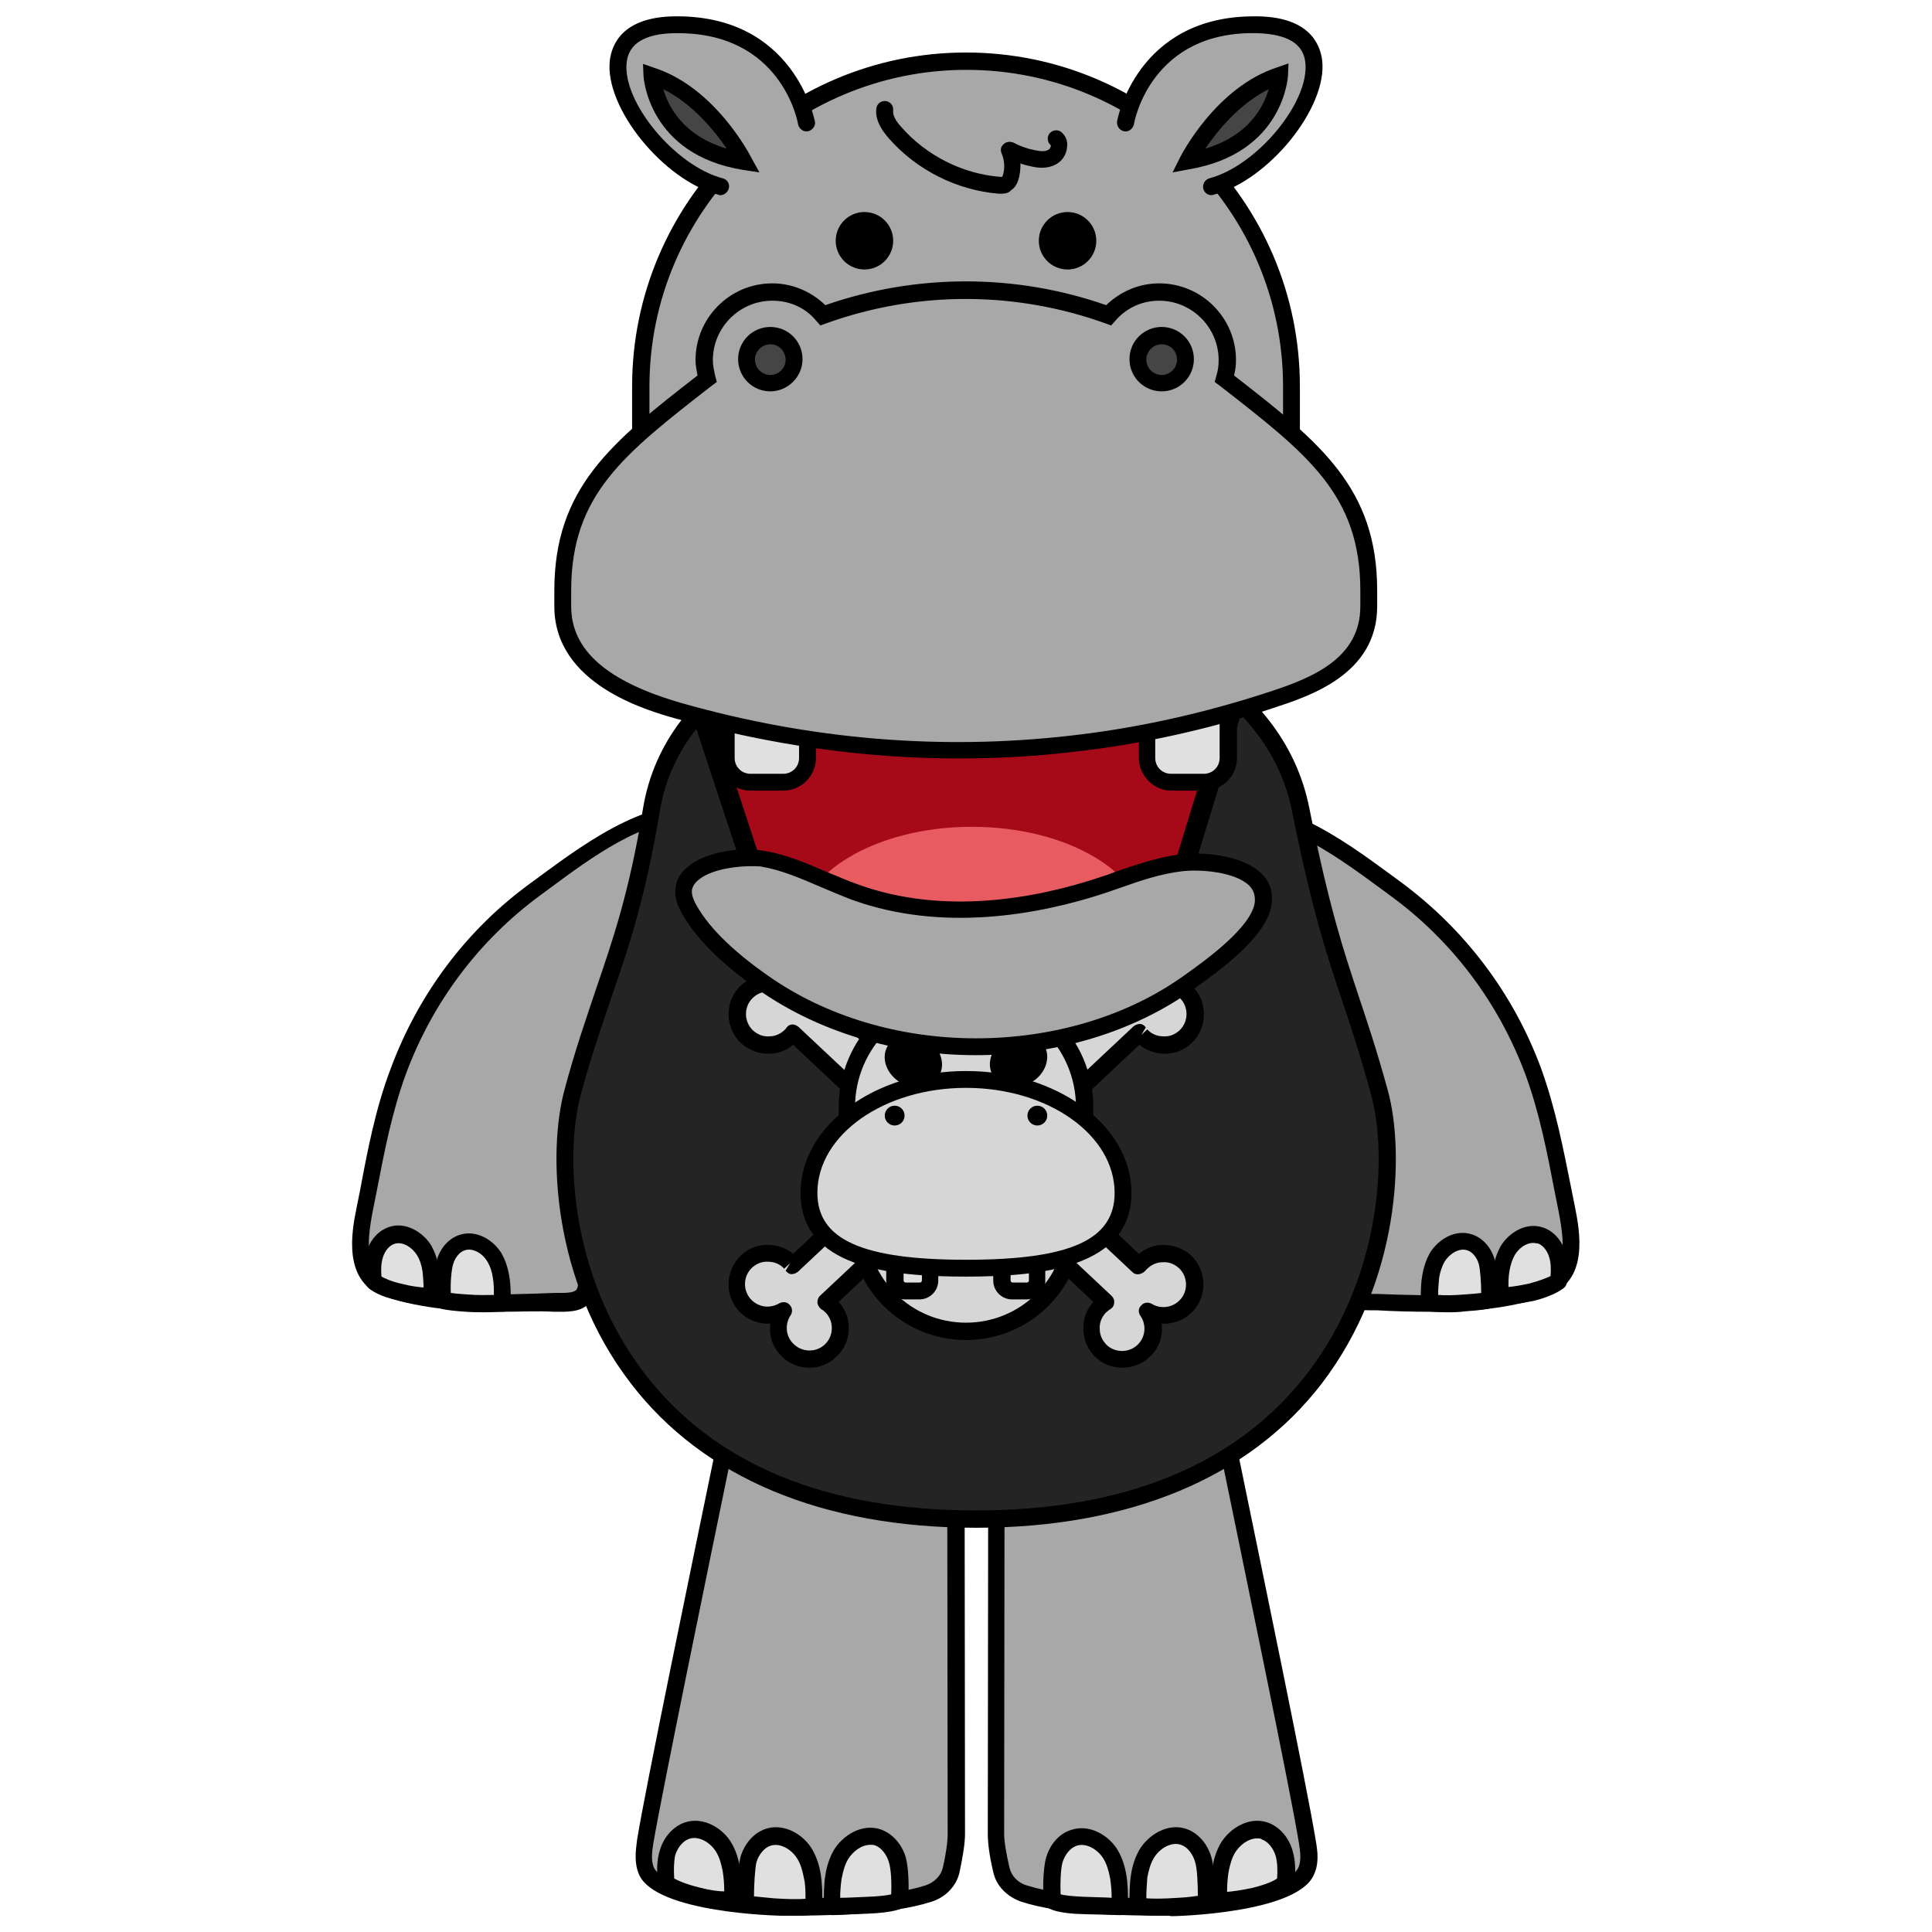 <?xml version="1.0" encoding="utf-8"?>
<!-- Generator: Adobe Illustrator 26.5.0, SVG Export Plug-In . SVG Version: 6.00 Build 0)  -->
<svg version="1.1" id="레이어_5" xmlns="http://www.w3.org/2000/svg" xmlns:xlink="http://www.w3.org/1999/xlink" x="0px"
	 y="0px" viewBox="0 0 390 390" style="enable-background:new 0 0 390 390;" xml:space="preserve">
<g>
	<g>
		<path style="fill:#A8A8A8;" d="M149.6,275.8c0.1,0-16.9,81.4-19.3,96c-0.3,2-0.6,4.1,0.2,6c2.5,5.6,21.1,7.3,26.9,7.3
			c7.2,0,21.5,0.1,30-2.7c2.4-0.8,4.1-2.6,4.6-4.8c0.5-2.3,1.1-5.3,1.1-7.3c0-3.6-0.1-87.3-0.1-87.3L149.6,275.8z"/>
		<path d="M158.7,386.7c-0.3,0-0.6,0-0.9,0h-0.4c-0.2,0-25-0.5-28.4-8.3c-1-2.3-0.7-4.7-0.4-7c1.7-10.5,11.1-55.8,16.1-80.1
			c1.5-7.2,2.7-13.2,3.1-15.1l-2-2.7l48.9,8v1.4c0,0,0.1,83.7,0.1,87.3c0,1.8-0.4,4.4-1.1,7.7c-0.6,2.8-2.8,5.1-5.7,6
			C179.6,386.6,166.4,386.7,158.7,386.7z M150.9,277.7c-0.4,2.2-1.2,6.4-2.9,14.3c-5,24.3-14.3,69.5-16.1,80c-0.3,1.9-0.5,3.6,0.1,5
			c1.8,4,17.7,6.2,25.3,6.2h0.4c7.3,0,21,0,29.1-2.6c1.8-0.6,3.1-1.9,3.5-3.5c0.7-3,1-5.4,1-6.9c0-3.3-0.1-74.8-0.1-85.9
			L150.9,277.7z"/>
	</g>
	<g>
		<path style="fill:#E0E0E0;" d="M148,383.6c0-2,0-4-0.3-6c-0.3-1.6-0.7-3.1-1.5-4.5c-1.5-2.6-4.7-4.4-7.5-3.5
			c-1.9,0.7-3.3,2.5-3.9,4.4s-0.5,4-0.3,6.1c0,0,1.4,1.4,6.3,2.6S148,383.6,148,383.6z"/>
		<path d="M147.1,385.3c-1.2,0-3.5-0.2-6.8-1c-5-1.3-6.7-2.7-7-3s-0.5-0.7-0.5-1.1c-0.2-2.2-0.3-4.5,0.4-6.7c0.8-2.7,2.7-4.8,5-5.6
			c3.8-1.3,7.8,1.2,9.5,4.2c0.8,1.4,1.4,3.1,1.7,5.1s0.3,3.8,0.3,5.7v0.6c0,0.9-0.6,1.6-1.5,1.7
			C148.1,385.3,147.7,385.3,147.1,385.3z M148,383.6L148,383.6L148,383.6z M136.1,379.2c0.7,0.4,2.2,1.1,5,1.8
			c2.3,0.6,4,0.8,5.1,0.8c0-1.4-0.1-2.7-0.3-4c-0.3-1.6-0.7-2.9-1.3-3.9c-1.1-1.9-3.5-3.4-5.5-2.7c-1.2,0.4-2.3,1.7-2.8,3.3
			C136,376,136,377.6,136.1,379.2z"/>
	</g>
	<g>
		<path style="fill:#E0E0E0;" d="M168,384.9c0-2,0-4,0.3-6c0.3-1.6,0.7-3.1,1.5-4.5c1.5-2.6,4.7-4.4,7.5-3.5
			c1.9,0.7,3.3,2.5,3.9,4.4s0.7,6.2,0.5,8.3c0,0-1.2,0.9-6.5,1C170.2,384.8,168,384.9,168,384.9z"/>
		<path d="M168,386.6c-0.4,0-0.9-0.2-1.2-0.5s-0.5-0.8-0.5-1.2v-0.6c0-1.8,0-3.7,0.3-5.7s0.9-3.7,1.7-5.1c1.8-3,5.7-5.5,9.5-4.2
			c2.3,0.8,4.2,2.9,5,5.5c0.7,2.3,0.7,7,0.5,8.9c0,0.5-0.3,0.9-0.7,1.2c-0.5,0.4-2.2,1.2-7.5,1.4C170.3,386.5,168.1,386.6,168,386.6
			L168,386.6z M169.7,384.9L169.7,384.9L169.7,384.9z M175.7,372.4c-1.8,0-3.5,1.3-4.5,2.9c-0.6,1-1,2.3-1.3,3.9
			c-0.2,1.3-0.3,2.6-0.3,3.9c1.2,0,3-0.1,5.4-0.2c2.6-0.1,4.1-0.3,4.9-0.5c0.1-2.1,0-5.2-0.5-6.6c-0.5-1.6-1.6-2.9-2.8-3.3
			C176.4,372.4,176.1,372.4,175.7,372.4z"/>
	</g>
	<g>
		<path style="fill:#E0E0E0;" d="M164.4,384.8c0-2,0-4-0.3-6c-0.3-1.6-0.7-3.1-1.5-4.5c-1.5-2.6-4.7-4.4-7.5-3.5
			c-1.9,0.7-3.3,2.5-3.9,4.4s-0.8,6.8-0.6,8.9c0,0,0.7,0.4,5.5,0.7C161.4,385.2,164.4,384.8,164.4,384.8z"/>
		<path d="M160.3,386.7c-1.2,0-2.7,0-4.3-0.2c-5.2-0.4-6-0.8-6.2-0.9c-0.5-0.3-0.8-0.8-0.9-1.3c-0.2-2.2,0-7.3,0.6-9.5
			c0.8-2.7,2.7-4.8,5-5.6c3.8-1.3,7.8,1.2,9.5,4.2c0.8,1.4,1.4,3.1,1.7,5.1s0.3,3.8,0.3,5.7v0.6c0,0.9-0.6,1.6-1.5,1.7
			C164.5,386.5,163,386.7,160.3,386.7z M164.4,384.8L164.4,384.8L164.4,384.8z M152.2,382.8c0.7,0.1,2,0.2,4,0.4
			c2.9,0.2,5.1,0.2,6.4,0.1c0-1.4,0-2.8-0.3-4.1c-0.3-1.6-0.7-2.9-1.3-3.9c-1.1-1.9-3.5-3.4-5.5-2.7c-1.2,0.4-2.3,1.7-2.8,3.3
			C152.4,377.2,152.2,380.6,152.2,382.8z"/>
	</g>
</g>
<g>
	<g>
		<path style="fill:#A8A8A8;" d="M260.6,78c0-36.3-29.4-65.6-65.6-65.6S129.4,41.8,129.4,78v37.5h131.3V78H260.6z"/>
		<path d="M262.4,117.2H127.6V78c0-37.1,30.2-67.4,67.4-67.4s67.4,30.2,67.4,67.4V117.2z M131.1,113.8H259V78
			c0-35.3-28.7-63.9-63.9-63.9s-64,28.7-64,63.9V113.8z"/>
	</g>
	<g>
		<g>
			<path style="fill:#A8A8A8;" d="M162.8,24.8c0,0-3.5-20.3-26.7-19.8s-5.9,28.7,9.4,32.6"/>
			<path d="M145.4,39.4c-0.1,0-0.3,0-0.4-0.1c-11.1-2.9-23-17.6-21.9-27.1c0.4-3.2,2.5-8.7,12.9-8.9c24.5-0.4,28.4,21,28.5,21.2
				c0.2,0.9-0.5,1.8-1.4,2s-1.8-0.5-2-1.4c-0.1-0.8-3.5-18.4-24.2-18.4c-0.3,0-0.5,0-0.8,0c-5.9,0.1-9.2,2.1-9.6,5.9
				c-0.9,8,9.8,20.9,19.4,23.4c0.9,0.2,1.5,1.2,1.2,2.1C146.9,38.8,146.2,39.4,145.4,39.4z"/>
		</g>
		<g>
			<path style="fill:#454545;" d="M150.3,32.6c0,0-6.9-13.5-18.6-17.3C131.6,15.3,132.2,29.7,150.3,32.6z"/>
			<path d="M153.3,34.8l-3.3-0.5c-19.2-3.1-20.1-18.8-20.1-19l-0.1-2.4l2.3,0.8c12.3,4,19.3,17.6,19.6,18.2L153.3,34.8z M133.9,18
				c1,3.5,4,9.4,12.8,12C144.3,26.5,139.9,21,133.9,18z"/>
		</g>
	</g>
	<g>
		<g>
			<path style="fill:#A8A8A8;" d="M227.2,24.8c0,0,3.5-20.3,26.7-19.8s5.9,28.7-9.4,32.6"/>
			<path d="M244.6,39.4c-0.8,0-1.5-0.5-1.7-1.3c-0.2-0.9,0.3-1.8,1.2-2.1c9.6-2.5,20.3-15.4,19.4-23.4c-0.4-3.8-3.7-5.7-9.6-5.9
				c-21.4-0.6-24.9,17.6-25,18.4c-0.2,0.9-1.1,1.6-2,1.4s-1.5-1-1.4-2c0-0.2,3.9-21.2,27.6-21.2c0.3,0,0.6,0,0.9,0
				c10.4,0.2,12.5,5.7,12.9,8.9c1.1,9.5-10.8,24.2-21.9,27.1C244.9,39.3,244.7,39.4,244.6,39.4z"/>
		</g>
		<g>
			<path style="fill:#454545;" d="M239.7,32.6c0,0,6.9-13.5,18.6-17.3C258.4,15.3,257.8,29.7,239.7,32.6z"/>
			<path d="M236.7,34.8l1.5-3c0.3-0.6,7.3-14.2,19.6-18.2l2.3-0.8l-0.1,2.4c0,0.2-0.8,15.8-20.1,19L236.7,34.8z M256.1,18
				c-6,3-10.4,8.5-12.8,12C252.1,27.4,255.1,21.5,256.1,18z"/>
		</g>
	</g>
	<path d="M202.2,39.1c-0.3,0-0.5,0-0.6,0c-8.5-0.7-16.6-4.8-22.2-11.2c-1.2-1.4-2.8-3.5-2.5-6c0.1-0.9,0.9-1.6,1.9-1.5
		c0.9,0.1,1.6,0.9,1.5,1.9c-0.1,0.9,0.4,2,1.7,3.4c5,5.7,12.3,9.4,19.9,10c0.2,0,0.4,0,0.4,0s0-0.1,0.1-0.2c0.5-1.4,0.4-3.1-0.2-4.5
		c-0.3-0.7-0.2-1.4,0.4-1.9c0.5-0.5,1.3-0.6,2-0.3c1.3,0.7,2.7,1.2,4.2,1.5c1.4,0.3,2.3,0.3,2.9-0.1c0.3-0.2,0.5-0.7,0.4-0.9
		c-0.7-0.6-0.8-1.7-0.2-2.4c0.6-0.7,1.7-0.8,2.4-0.2c0.8,0.7,1.3,1.8,1.1,3c-0.1,1.4-0.9,2.7-2.1,3.4c-1.9,1.1-4,0.8-5.5,0.4
		c-0.6-0.1-1.2-0.3-1.8-0.5c0,1.2-0.1,2.4-0.5,3.5c-0.2,0.6-0.6,1.4-1.4,1.9C203.6,39,202.8,39.1,202.2,39.1z"/>
	<circle cx="174.5" cy="48.6" r="5.8"/>
	<circle cx="215.5" cy="48.6" r="5.8"/>
</g>
<g>
	<g>
		<path style="fill:#A8A8A8;" d="M244.5,275.8c-0.1,0,16.9,81.4,19.3,96c0.3,2,0.6,4.1-0.2,6c-2.5,5.6-21.1,7.3-26.9,7.3
			c-7.2,0-21.5,0.1-30-2.7c-2.4-0.8-4.1-2.6-4.6-4.8c-0.5-2.3-1.1-5.3-1.1-7.3c0-3.6,0.1-87.3,0.1-87.3L244.5,275.8z"/>
		<path d="M235.4,386.7c-7.7,0-20.9-0.1-29.2-2.8c-2.9-1-5.1-3.2-5.7-6c-0.8-3.4-1.1-5.9-1.1-7.7c0-3.6,0.1-87.3,0.1-87.3v-1.4
			l48.9-8l-2,2.7c0.4,1.9,1.6,7.9,3.1,15.1c5,24.3,14.4,69.7,16.1,80.2c0.4,2.3,0.7,4.7-0.4,7c-3.5,7.8-28.2,8.3-28.4,8.3h-0.4
			C236,386.7,235.7,386.7,235.4,386.7z M202.8,284.3c0,11.1-0.1,82.6-0.1,85.9c0,1.5,0.4,3.9,1.1,6.9c0.4,1.6,1.7,3,3.5,3.5
			c8.1,2.6,21.8,2.6,29.1,2.6h0.4c7.6,0,23.5-2.2,25.3-6.2c0.6-1.4,0.4-3.1,0.1-5c-1.7-10.5-11.1-55.7-16.1-80.1
			c-1.6-7.9-2.5-12-2.9-14.2L202.8,284.3z"/>
	</g>
	<g>
		<path style="fill:#E0E0E0;" d="M246.1,383.6c0-2,0-4,0.3-6c0.3-1.6,0.7-3.1,1.5-4.5c1.5-2.6,4.7-4.4,7.5-3.5
			c1.9,0.7,3.3,2.5,3.9,4.4c0.6,2,0.5,4,0.3,6.1c0,0-1.4,1.4-6.3,2.6S246.1,383.6,246.1,383.6z"/>
		<path d="M247,385.3c-0.7,0-1,0-1.1-0.1c-0.8-0.1-1.5-0.8-1.5-1.7v-0.6c0-1.8,0-3.7,0.3-5.7s0.9-3.7,1.7-5.1c1.8-3,5.7-5.5,9.5-4.2
			c2.3,0.8,4.2,2.9,5,5.6c0.7,2.3,0.6,4.6,0.4,6.7c0,0.4-0.2,0.8-0.5,1.1c-0.3,0.3-2,1.7-7,3C250.5,385.2,248.2,385.3,247,385.3z
			 M247.8,383.6L247.8,383.6L247.8,383.6z M246.1,383.6L246.1,383.6L246.1,383.6z M253.8,371.1c-1.8,0-3.5,1.3-4.5,2.9
			c-0.6,1-1,2.3-1.3,3.9c-0.2,1.3-0.3,2.6-0.3,4c1.1-0.1,2.8-0.3,5.1-0.8c2.8-0.7,4.3-1.4,5-1.9c0.1-1.6,0.1-3.2-0.3-4.6
			c-0.5-1.6-1.6-2.9-2.8-3.3C254.5,371.1,254.2,371.1,253.8,371.1z"/>
	</g>
	<g>
		<path style="fill:#E0E0E0;" d="M226.1,384.9c0-2,0-4-0.3-6c-0.3-1.6-0.7-3.1-1.5-4.5c-1.5-2.6-4.7-4.4-7.5-3.5
			c-1.9,0.7-3.3,2.5-3.9,4.4s-0.7,6.2-0.5,8.3c0,0,1.2,0.9,6.5,1C223.9,384.8,226.1,384.9,226.1,384.9z"/>
		<path d="M226.1,386.6L226.1,386.6c-0.1,0-2.3-0.1-7.2-0.2c-5.3-0.1-7-1-7.5-1.4c-0.4-0.3-0.6-0.7-0.7-1.2
			c-0.2-1.9-0.2-6.6,0.5-8.9c0.8-2.7,2.7-4.8,5-5.5c3.8-1.3,7.8,1.2,9.5,4.2c0.8,1.4,1.4,3.1,1.7,5.1s0.3,3.8,0.3,5.7v0.6
			c0,0.5-0.2,0.9-0.5,1.2C227,386.4,226.5,386.6,226.1,386.6z M214.1,382.4c0.7,0.2,2.3,0.4,4.9,0.5c2.4,0.1,4.2,0.1,5.4,0.2
			c0-1.3-0.1-2.6-0.3-3.9c-0.3-1.6-0.7-2.9-1.3-3.9c-1.1-1.9-3.5-3.4-5.5-2.7c-1.2,0.4-2.3,1.7-2.8,3.3
			C214.1,377.2,214,380.3,214.1,382.4z"/>
	</g>
	<g>
		<path style="fill:#E0E0E0;" d="M229.7,384.8c0-2,0-4,0.3-6c0.3-1.6,0.7-3.1,1.5-4.5c1.5-2.6,4.7-4.4,7.5-3.5
			c1.9,0.7,3.3,2.5,3.9,4.4s0.8,6.8,0.6,8.9c0,0-0.7,0.4-5.5,0.7C232.7,385.2,229.7,384.8,229.7,384.8z"/>
		<path d="M233.8,386.7c-2.7,0-4.2-0.2-4.3-0.2c-0.8-0.1-1.5-0.8-1.5-1.7v-0.6c0-1.8,0-3.7,0.3-5.7s0.9-3.7,1.7-5.1
			c1.8-3,5.7-5.5,9.5-4.2c2.3,0.8,4.2,2.9,5,5.6c0.7,2.2,0.8,7.3,0.6,9.5c-0.1,0.6-0.4,1.1-0.9,1.3c-0.2,0.1-1,0.5-6.2,0.9
			C236.4,386.7,235,386.7,233.8,386.7z M231.4,384.8L231.4,384.8L231.4,384.8z M231.4,383.2c1.3,0.1,3.5,0.1,6.4-0.1
			c2-0.1,3.3-0.3,4-0.4c0-2.2-0.1-5.6-0.6-7c-0.5-1.6-1.6-2.9-2.8-3.3c-2-0.7-4.4,0.8-5.5,2.7c-0.6,1-1,2.3-1.3,3.9
			C231.5,380.5,231.4,381.8,231.4,383.2z"/>
	</g>
</g>
<g>
	<g>
		<path style="fill:#A8A8A8;" d="M240.9,165.6c1.3-0.5,2.8-1,4.3-1.4c13-3.2,26.6,7.7,36.7,15.1c12.8,9.4,22.3,22.1,27.8,37
			c3.3,9,4.8,18.2,6.7,27.6c1.1,5.7,2.4,13.9-4.7,16.2c-10.8,3.5-22.4,3.1-33.7,2.7c-2.1-0.1-5.2,0.3-6.1-2
			c-0.4-1.1-0.3-2.3-0.3-3.4c0.4-6.7,1.1-14.1,0.2-20.8s-3.8-13-6.8-19c-3.6-7.1-8.1-14.3-14.4-19.5c-6.7-5.5-14-9.7-17.3-17.9
			C230.4,172.7,234.4,168.2,240.9,165.6z"/>
		<path d="M288.9,264.8c-3.8,0-7.4-0.1-11-0.3c-0.3,0-0.6,0-1,0c-2.1,0-5.5,0-6.7-3c-0.6-1.4-0.5-2.9-0.4-4.1l0.2-2.5
			c0.4-6,0.8-12.3,0.1-18c-0.9-6.5-3.7-12.7-6.7-18.5c-3.1-6-7.4-13.6-14-18.9c-1.3-1.1-2.6-2.1-3.9-3c-5.5-4.2-11.1-8.5-13.9-15.6
			c-2.9-7.5,0.1-13.5,8.5-16.8l0,0c1.4-0.5,2.9-1,4.5-1.4c12.9-3.2,26.4,6.7,36.2,13.9l1.9,1.4c12.9,9.5,22.8,22.5,28.4,37.7
			c2.9,8,4.5,16.3,6.1,24.3l0.7,3.5c1,5,3,15.3-5.8,18.1C304.7,264.2,296.7,264.8,288.9,264.8z M241.5,167.2L241.5,167.2
			c-8.9,3.5-8,8.7-6.6,12.4c2.4,6.2,7.5,10,12.8,14.1c1.3,1,2.7,2,4,3.1c7,5.7,11.6,13.7,14.8,20c3.1,6,6.1,12.6,7,19.6
			c0.8,6,0.4,12.4-0.1,18.7l-0.2,2.5c-0.1,1-0.1,2,0.2,2.7c0.3,0.8,1.7,0.9,3.5,0.9c0.4,0,0.7,0,1.1,0c11.1,0.4,22.5,0.8,33.1-2.6
			c4.9-1.6,5-6.6,3.5-14.2l-0.7-3.5c-1.6-8.3-3.1-16.1-5.9-23.8c-5.4-14.6-14.8-27.1-27.2-36.2l-1.9-1.4c-9.8-7.2-22-16.2-33.4-13.4
			C244.1,166.3,242.8,166.8,241.5,167.2z"/>
	</g>
	<g>
		<path style="fill:#E0E0E0;" d="M302.8,261.6c0-1.8,0-3.5,0.3-5.2c0.2-1.4,0.6-2.7,1.3-3.9c1.3-2.3,4.1-3.9,6.6-3
			c1.7,0.6,2.9,2.2,3.4,3.9s0.4,3.5,0.3,5.3c0,0-1.2,1.2-5.5,2.2C304.9,261.9,302.8,261.6,302.8,261.6z"/>
		<path d="M303.6,263.4c-0.6,0-0.9,0-1-0.1c-0.8-0.1-1.5-0.8-1.5-1.7v-0.5c0-1.6,0-3.3,0.3-5c0.3-1.8,0.8-3.2,1.5-4.5
			c1.6-2.7,5.1-5,8.6-3.8c2.1,0.7,3.8,2.6,4.5,5c0.6,2,0.5,4.2,0.3,6c0,0.4-0.2,0.8-0.5,1.1c-0.3,0.2-1.8,1.6-6.2,2.7
			C306.6,263.2,304.7,263.4,303.6,263.4z M304.5,261.6L304.5,261.6L304.5,261.6z M302.8,261.6L302.8,261.6L302.8,261.6z
			 M309.5,250.9c-1.5,0-2.9,1.1-3.7,2.4c-0.5,0.9-0.9,2-1.1,3.3c-0.2,1.1-0.2,2.1-0.2,3.2c1-0.1,2.4-0.3,4.2-0.7
			c2.3-0.6,3.6-1.2,4.3-1.5c0.1-1.3,0.1-2.7-0.3-3.9c-0.4-1.3-1.3-2.4-2.3-2.7C310.1,251,309.8,250.9,309.5,250.9z"/>
	</g>
	<g>
		<path style="fill:#E0E0E0;" d="M288.6,263c0-1.8,0-3.5,0.3-5.2c0.2-1.4,0.6-2.7,1.3-3.9c1.3-2.3,4.1-3.9,6.6-3
			c1.7,0.6,2.9,2.2,3.4,3.9c0.5,1.7,0.7,6,0.5,7.8c0,0-0.6,0.3-4.8,0.6C291.2,263.4,288.6,263,288.6,263z"/>
		<path d="M292.1,264.9c-2.4,0-3.7-0.2-3.8-0.2c-0.8-0.1-1.5-0.8-1.5-1.7v-0.5c0-1.6,0-3.3,0.3-5c0.3-1.8,0.8-3.2,1.5-4.5
			c1.6-2.7,5.1-5,8.6-3.8c2.1,0.7,3.8,2.6,4.5,5c0.6,2,0.7,6.5,0.5,8.4c-0.1,0.6-0.4,1.1-0.9,1.3c-0.2,0.1-0.9,0.5-5.5,0.8
			C294.5,264.9,293.2,264.9,292.1,264.9z M290.3,263L290.3,263L290.3,263z M290.3,261.4c1.2,0.1,3,0.1,5.4-0.1
			c1.6-0.1,2.6-0.2,3.3-0.3c0-2-0.2-4.8-0.5-5.9c-0.4-1.3-1.3-2.4-2.3-2.7c-1.7-0.6-3.7,0.8-4.6,2.3c-0.5,0.9-0.9,2-1.1,3.3
			C290.4,259.2,290.3,260.3,290.3,261.4z"/>
	</g>
</g>
<g>
	<g>
		<path style="fill:#A8A8A8;" d="M149.1,165.6c-1.3-0.5-2.8-1-4.3-1.4c-13-3.2-26.6,7.7-36.7,15.1c-12.8,9.4-22.3,22.1-27.8,37
			c-3.3,9-4.8,18.2-6.7,27.6c-1.1,5.7-2.4,13.9,4.7,16.2c10.8,3.5,22.4,3.1,33.7,2.7c2.1-0.1,5.2,0.3,6.1-2c0.4-1.1,0.3-2.3,0.3-3.4
			c-0.4-6.7-1.1-14.1-0.2-20.8s3.8-13,6.8-19c3.6-7.1,8.1-14.3,14.4-19.5c6.7-5.5,14-9.7,17.3-17.9
			C159.6,172.7,155.6,168.2,149.1,165.6z"/>
		<path d="M101.1,264.8c-7.8,0-15.8-0.6-23.3-3c-8.8-2.9-6.8-13.2-5.8-18.1l0.7-3.5c1.5-8,3.1-16.4,6.1-24.3
			c5.6-15.2,15.4-28.3,28.4-37.7l1.9-1.4c9.8-7.2,23.3-17.1,36.2-13.9c1.6,0.4,3.1,0.9,4.5,1.4l0,0c8.4,3.3,11.4,9.3,8.5,16.8
			c-2.8,7.1-8.4,11.4-13.9,15.6c-1.3,1-2.6,2-3.9,3c-6.5,5.3-10.9,12.9-14,18.9c-2.9,5.8-5.8,12-6.7,18.5c-0.7,5.7-0.3,11.9,0.1,18
			l0.2,2.5c0.1,1.3,0.2,2.7-0.4,4.2c-1.2,3-4.6,3-6.7,3c-0.3,0-0.7,0-1,0C108.5,264.6,104.8,264.8,101.1,264.8z M139.9,165.4
			c-10.1,0-20.4,7.6-28.9,13.9l-1.9,1.4c-12.4,9.1-21.8,21.6-27.2,36.2c-2.8,7.7-4.3,15.5-5.9,23.8l-0.7,3.5
			c-1.5,7.6-1.4,12.6,3.5,14.2c10.6,3.5,22.1,3,33.1,2.6c0.3,0,0.7,0,1.1,0c1.8,0,3.2-0.1,3.5-0.9c0.3-0.7,0.2-1.7,0.2-2.7l-0.2-2.5
			c-0.4-6.2-0.9-12.6-0.1-18.7c0.9-7,3.9-13.5,7-19.6c3.2-6.3,7.8-14.3,14.8-20c1.3-1.1,2.7-2.1,4-3.1c5.3-4.1,10.3-7.9,12.8-14.1
			c1.4-3.6,2.3-8.9-6.6-12.4c-1.2-0.5-2.6-0.9-4.1-1.3C142.9,165.6,141.4,165.4,139.9,165.4z"/>
	</g>
	<g>
		<path style="fill:#E0E0E0;" d="M87.2,261.6c0-1.8,0-3.5-0.3-5.2c-0.2-1.4-0.6-2.7-1.3-3.9c-1.3-2.3-4.1-3.9-6.6-3
			c-1.7,0.6-2.9,2.2-3.4,3.9s-0.4,3.5-0.3,5.3c0,0,1.2,1.2,5.5,2.2C85.1,261.9,87.2,261.6,87.2,261.6z"/>
		<path d="M86.4,263.4c-1.1,0-3.1-0.1-6-0.9c-4.5-1.1-6-2.4-6.2-2.7c-0.3-0.3-0.5-0.7-0.5-1.1c-0.2-1.8-0.3-3.9,0.3-6
			c0.7-2.4,2.4-4.3,4.5-5c3.4-1.2,7,1.1,8.6,3.8c0.7,1.3,1.2,2.7,1.5,4.5c0.3,1.7,0.3,3.4,0.3,5v0.5c0,0.9-0.6,1.6-1.5,1.7
			C87.4,263.3,87,263.4,86.4,263.4z M87.2,261.6L87.2,261.6L87.2,261.6z M77,257.7c0.6,0.3,1.9,1,4.3,1.5c1.9,0.5,3.3,0.6,4.2,0.7
			c0-1.1-0.1-2.2-0.2-3.2c-0.2-1.4-0.6-2.5-1.1-3.3c-0.9-1.5-2.9-2.9-4.6-2.3c-1,0.3-1.9,1.4-2.3,2.7C76.9,255,76.9,256.4,77,257.7z
			"/>
	</g>
	<g>
		<path style="fill:#E0E0E0;" d="M101.4,263c0-1.8,0-3.5-0.3-5.2c-0.2-1.4-0.6-2.7-1.3-3.9c-1.3-2.3-4.1-3.9-6.6-3
			c-1.7,0.6-2.9,2.2-3.4,3.9c-0.5,1.7-0.7,6-0.5,7.8c0,0,0.6,0.3,4.8,0.6C98.8,263.4,101.4,263,101.4,263z"/>
		<path d="M97.9,264.9c-1.1,0-2.3,0-3.8-0.1c-4.6-0.3-5.3-0.7-5.5-0.8c-0.5-0.3-0.8-0.8-0.9-1.3c-0.2-2,0-6.4,0.5-8.4
			c0.7-2.4,2.4-4.3,4.5-5c3.5-1.2,7,1.1,8.6,3.8c0.7,1.3,1.2,2.7,1.5,4.5c0.3,1.7,0.3,3.4,0.3,5v0.5c0,0.9-0.6,1.6-1.5,1.7
			C101.5,264.7,100.2,264.9,97.9,264.9z M101.4,263L101.4,263L101.4,263z M91,261c0.6,0.1,1.7,0.2,3.3,0.3c2.4,0.2,4.2,0.1,5.4,0.1
			c0-1.1,0-2.2-0.2-3.4c-0.2-1.4-0.6-2.5-1.1-3.3c-0.9-1.6-2.9-2.9-4.6-2.3c-1,0.3-1.9,1.4-2.3,2.7C91.1,256.3,90.9,259.1,91,261z"
			/>
	</g>
</g>
<g>
	<g>
		<path style="fill:#242424;" d="M278.5,220.7c-6-22.5-9.6-25.3-15.9-57.3c-5.3-27-35.4-35.5-35.4-35.5c-23.4-4.6-60.3,0-60.3,0
			s-31,8.4-35.4,35.5c-4.5,27.3-9.9,34.8-15.9,57.3s2.8,86,81.5,86S284.6,243.2,278.5,220.7z"/>
		<path d="M197,308.4c-31,0-55.1-10.1-69.7-29.2c-15.9-20.7-16.7-46.6-13.4-59c2.2-8.3,4.4-14.5,6.4-20.5c3.4-10,6.7-19.4,9.5-36.5
			c4.6-27.9,35.3-36.5,36.7-36.9c1.8-0.2,37.6-4.7,61,0c1.4,0.4,31.3,9.2,36.8,36.8c4,20.1,6.9,28.7,9.9,37.8c1.8,5.4,3.7,11,6,19.4
			l0,0c3.3,12.3,2.5,38.2-13.4,59C252.2,298.3,228,308.4,197,308.4z M201.3,127.6c-17.6,0-33.9,2-34.2,2c-0.1,0-29.7,8.4-33.9,34.1
			c-2.9,17.4-6.1,27-9.6,37.1c-2,6-4.2,12.1-6.4,20.3c-3.1,11.7-2.3,36.2,12.8,56c14.1,18.5,36.7,27.8,67,27.8s52.9-9.4,67-27.8
			c15.1-19.8,16-44.3,12.8-56l0,0c-2.2-8.2-4.1-13.8-5.9-19.2c-3.1-9.2-6-17.9-10.1-38.2c-5.1-25.6-33.9-34.1-34.2-34.2
			C219.2,128.1,210.1,127.6,201.3,127.6z"/>
	</g>
	<g>
		<g>
			<path style="fill:#D6D6D6;" d="M158.8,191.6c-2.1,2.2-2.2,5.5-0.6,7.9c-2.5-1.5-5.7-1.1-7.8,1.1c-2.4,2.5-2.2,6.5,0.3,8.8
				c2.5,2.4,6.5,2.2,8.8-0.3c0.2-0.2,0.3-0.4,0.4-0.6l20.9,19.6l6.9-7.3l-21-19.7c0.4-0.3,0.8-0.6,1.2-1c2.4-2.5,2.2-6.5-0.3-8.8
				C165.1,188.9,161.2,189,158.8,191.6z"/>
			<path d="M180.9,229.8c-0.4,0-0.8-0.2-1.2-0.5l-19.6-18.4c-1.3,1.1-3,1.8-4.8,1.8c-2,0.1-4.1-0.7-5.7-2.1c-3.2-3-3.4-8.1-0.4-11.3
				c1.7-1.8,4-2.6,6.3-2.5c-0.3-2.3,0.4-4.7,2.1-6.4l0,0c3-3.2,8.1-3.4,11.3-0.4c1.6,1.5,2.4,3.4,2.5,5.6c0.1,2.1-0.6,4-2,5.6
				l19.6,18.4c0.7,0.6,0.7,1.7,0.1,2.4l-6.9,7.3C181.8,229.6,181.3,229.8,180.9,229.8z M160,206.8c0.4,0,0.8,0.2,1.2,0.5l19.6,18.4
				l4.5-4.8l-19.7-18.5c-0.4-0.4-0.6-0.9-0.5-1.4c0-0.5,0.3-1,0.8-1.3c0.4-0.2,0.6-0.5,0.9-0.7c0.8-0.9,1.3-2,1.2-3.3
				c0-1.2-0.5-2.3-1.4-3.2c-1.8-1.7-4.7-1.6-6.4,0.2l0,0c-1.5,1.6-1.6,4-0.4,5.7c0.5,0.7,0.4,1.6-0.2,2.1c-0.6,0.6-1.4,0.7-2.1,0.3
				c-1.8-1.1-4.2-0.8-5.7,0.8c-1.7,1.8-1.6,4.7,0.2,6.4c0.9,0.8,2,1.3,3.3,1.2c1.2,0,2.3-0.5,3.2-1.4l0.3-0.4
				C159.1,207,159.5,206.8,160,206.8C159.9,206.8,160,206.8,160,206.8z M158.8,191.6L158.8,191.6L158.8,191.6z"/>
		</g>
		<g>
			<path style="fill:#D6D6D6;" d="M231.2,191.6c2.1,2.2,2.2,5.5,0.6,7.9c2.5-1.5,5.7-1.1,7.8,1.1c2.4,2.5,2.2,6.5-0.3,8.8
				c-2.5,2.4-6.5,2.2-8.8-0.3c-0.2-0.2-0.3-0.4-0.4-0.6l-20.9,19.6l-6.9-7.3l21-19.7c-0.4-0.3-0.8-0.6-1.2-1
				c-2.4-2.5-2.2-6.5,0.3-8.8C224.9,188.9,228.8,189,231.2,191.6z"/>
			<path d="M209.1,229.8c-0.5,0-0.9-0.2-1.2-0.5L201,222c-0.6-0.7-0.6-1.8,0.1-2.4l19.6-18.4c-1.4-1.5-2.1-3.5-2-5.6s1-4.1,2.5-5.6
				c3.2-3,8.3-2.8,11.3,0.4c1.7,1.8,2.4,4.1,2.1,6.4c2.3-0.1,4.6,0.7,6.3,2.5c3,3.2,2.8,8.3-0.4,11.3c-1.6,1.5-3.6,2.2-5.7,2.1
				c-1.8-0.1-3.5-0.7-4.8-1.8l-19.6,18.4C210,229.6,209.5,229.8,209.1,229.8z M204.7,220.8l4.5,4.8l19.6-18.4
				c0.4-0.3,0.8-0.5,1.3-0.5s0.9,0.3,1.2,0.7l-0.9,1.5l0,0l1.2-1.1c0.8,0.9,2,1.4,3.2,1.4c1.3,0.1,2.4-0.4,3.3-1.2
				c1.8-1.7,1.9-4.6,0.2-6.4c-1.5-1.6-3.9-1.9-5.7-0.8c-0.7,0.4-1.6,0.3-2.1-0.3c-0.6-0.6-0.6-1.5-0.2-2.1c1.2-1.8,1.1-4.2-0.4-5.7
				l0,0c-1.7-1.8-4.6-1.9-6.4-0.2c-0.9,0.8-1.4,2-1.4,3.2s0.4,2.4,1.2,3.3c0.2,0.2,0.5,0.5,0.9,0.7c0.4,0.3,0.7,0.8,0.8,1.3
				c0,0.5-0.1,1-0.5,1.4L204.7,220.8z"/>
		</g>
		<g>
			<path style="fill:#D6D6D6;" d="M158.8,272.4c-2.1-2.2-2.2-5.5-0.6-7.9c-2.5,1.5-5.7,1.1-7.8-1.1c-2.4-2.5-2.2-6.5,0.3-8.8
				c2.5-2.4,6.5-2.2,8.8,0.3c0.2,0.2,0.3,0.4,0.4,0.6l20.9-19.6l6.9,7.3l-21,19.7c0.4,0.3,0.8,0.6,1.2,1c2.4,2.5,2.2,6.5-0.3,8.8
				C165.1,275,161.2,274.9,158.8,272.4z"/>
			<path d="M163.4,276.1c-2.1,0-4.2-0.8-5.8-2.5l0,0c-1.7-1.8-2.4-4.1-2.1-6.4c-2.3,0.1-4.6-0.7-6.3-2.5c-3-3.2-2.8-8.3,0.4-11.3
				c1.6-1.5,3.6-2.2,5.7-2.1c1.8,0.1,3.5,0.7,4.8,1.8l19.6-18.4c0.3-0.3,0.8-0.5,1.2-0.5c0.5,0,0.9,0.2,1.2,0.5l6.9,7.3
				c0.6,0.7,0.6,1.8-0.1,2.4l-19.6,18.4c2.9,3.2,2.7,8.2-0.5,11.1C167.3,275.4,165.3,276.1,163.4,276.1z M160.1,271.2
				c1.7,1.8,4.6,1.9,6.4,0.2c1.8-1.7,1.9-4.6,0.2-6.4c-0.2-0.2-0.5-0.5-0.9-0.7c-0.4-0.3-0.7-0.8-0.8-1.3c0-0.5,0.1-1,0.5-1.4
				l19.7-18.5l-4.5-4.8l-19.6,18.4c-0.4,0.3-0.8,0.5-1.3,0.5s-0.9-0.3-1.2-0.7l0.9-1.5l0,0l-1.2,1.1c-0.8-0.9-2-1.4-3.2-1.4
				c-1.3-0.1-2.4,0.4-3.3,1.2c-1.8,1.7-1.9,4.6-0.2,6.4c1.5,1.6,3.8,1.9,5.7,0.8c0.7-0.4,1.6-0.3,2.1,0.3c0.6,0.6,0.6,1.5,0.2,2.1
				C158.4,267.3,158.6,269.7,160.1,271.2L160.1,271.2z"/>
		</g>
		<g>
			<path style="fill:#D6D6D6;" d="M231.2,272.4c2.1-2.2,2.2-5.5,0.6-7.9c2.5,1.5,5.7,1.1,7.8-1.1c2.4-2.5,2.2-6.5-0.3-8.8
				c-2.5-2.4-6.5-2.2-8.8,0.3c-0.2,0.2-0.3,0.4-0.4,0.6l-20.9-19.6l-6.9,7.3l21,19.7c-0.4,0.3-0.8,0.6-1.2,1
				c-2.4,2.5-2.2,6.5,0.3,8.8C224.9,275,228.8,274.9,231.2,272.4z"/>
			<path d="M226.6,276.1c-2,0-3.9-0.7-5.4-2.1c-1.6-1.5-2.4-3.4-2.5-5.6c-0.1-2.1,0.6-4,2-5.6l-19.6-18.4c-0.7-0.6-0.7-1.7-0.1-2.4
				l6.9-7.3c0.3-0.3,0.7-0.5,1.2-0.5s0.9,0.1,1.2,0.5l19.6,18.4c1.4-1.1,3-1.8,4.8-1.8c2.1,0,4.2,0.7,5.7,2.1
				c3.2,3,3.4,8.1,0.4,11.3c-1.7,1.8-4,2.6-6.3,2.5c0.3,2.3-0.4,4.7-2.1,6.4l0,0C230.9,275.2,228.7,276.1,226.6,276.1z M204.7,243.1
				l19.7,18.5c0.4,0.4,0.6,0.9,0.5,1.4c0,0.5-0.3,1-0.8,1.3c-0.4,0.2-0.6,0.5-0.9,0.7c-0.8,0.9-1.3,2-1.2,3.3c0,1.2,0.5,2.3,1.4,3.2
				c1.8,1.7,4.7,1.6,6.4-0.2c1.5-1.6,1.6-4,0.4-5.7c-0.5-0.7-0.4-1.6,0.2-2.1c0.5-0.6,1.4-0.7,2.1-0.3c1.8,1.1,4.2,0.8,5.7-0.8
				c1.7-1.8,1.6-4.7-0.2-6.4c-0.9-0.8-2-1.3-3.3-1.2c-1.2,0-2.3,0.5-3.2,1.4c-0.1,0.1-0.1,0.1-0.2,0.2c-0.3,0.4-0.8,0.7-1.3,0.8
				c-0.5,0.1-1,0-1.4-0.4L209,238.4L204.7,243.1z M231.2,272.4L231.2,272.4L231.2,272.4z"/>
		</g>
		<g>
			<path style="fill:#D6D6D6;" d="M216.7,247.4c0,11.8-9.7,21.4-21.7,21.4s-21.7-9.6-21.7-21.4v-11.2h43.4L216.7,247.4L216.7,247.4z
				"/>
			<path d="M195,270.5c-12.9,0-23.4-10.4-23.4-23.1v-11.2c0-0.9,0.8-1.7,1.7-1.7h43.4c0.9,0,1.7,0.8,1.7,1.7v11.2
				C218.4,260.1,207.9,270.5,195,270.5z M175,237.8v9.5c0,10.9,9,19.7,20,19.7s20-8.8,20-19.7v-9.5H175z"/>
		</g>
		<g>
			<path style="fill:#D6D6D6;" d="M171,223.5c0-13.1,10.7-23.6,24-23.6s24,10.6,24,23.6v12.4h-48V223.5z"/>
			<path d="M219,237.6h-48c-0.9,0-1.7-0.8-1.7-1.7v-12.4c0-14,11.5-25.3,25.7-25.3s25.7,11.4,25.7,25.3v12.4
				C220.7,236.8,219.9,237.6,219,237.6z M172.7,234.2h44.5v-10.7c0-12.1-10-21.9-22.3-21.9s-22.3,9.8-22.3,21.9v10.7H172.7z"/>
		</g>
		<g>
			<g>
				<path style="fill:#E0E0E0;" d="M187,260.6h-5.6c-0.4,0-0.7-0.3-0.7-0.7v-6.7c0-0.4,0.3-0.7,0.7-0.7h5.6c0.4,0,0.7,0.3,0.7,0.7
					v6.7C187.7,260.3,187.4,260.6,187,260.6z"/>
				<path d="M185.6,262.3h-2.9c-2.1,0-3.8-1.7-3.8-3.8v-3.9c0-2.1,1.7-3.8,3.8-3.8h2.9c2.1,0,3.8,1.7,3.8,3.8v3.9
					C189.4,260.6,187.7,262.3,185.6,262.3z M182.8,254.2c-0.2,0-0.4,0.2-0.4,0.4v3.9c0,0.2,0.2,0.4,0.4,0.4h2.9
					c0.2,0,0.4-0.2,0.4-0.4v-3.9c0-0.2-0.2-0.4-0.4-0.4L182.8,254.2L182.8,254.2z"/>
			</g>
			<g>
				<path style="fill:#E0E0E0;" d="M208.6,260.6H203c-0.4,0-0.7-0.3-0.7-0.7v-6.7c0-0.4,0.3-0.7,0.7-0.7h5.6c0.4,0,0.7,0.3,0.7,0.7
					v6.7C209.4,260.3,209,260.6,208.6,260.6z"/>
				<path d="M207.2,262.3h-2.9c-2.1,0-3.8-1.7-3.8-3.8v-3.9c0-2.1,1.7-3.8,3.8-3.8h2.9c2.1,0,3.8,1.7,3.8,3.8v3.9
					C211.1,260.6,209.4,262.3,207.2,262.3z M204.4,254.2c-0.2,0-0.4,0.2-0.4,0.4v3.9c0,0.2,0.2,0.4,0.4,0.4h2.9
					c0.2,0,0.4-0.2,0.4-0.4v-3.9c0-0.2-0.2-0.4-0.4-0.4L204.4,254.2L204.4,254.2z"/>
			</g>
		</g>
		<g>
			<path style="fill:#D6D6D6;" d="M226.7,240.8c0,12.6-14.2,15.2-31.7,15.2s-31.7-2.5-31.7-15.2c0-12.6,14.2-22.9,31.7-22.9
				S226.7,228.1,226.7,240.8z"/>
			<path d="M195,257.7c-15.6,0-33.4-1.9-33.4-16.9c0-13.6,15-24.6,33.4-24.6s33.4,11,33.4,24.6C228.4,255.7,210.6,257.7,195,257.7z
				 M195,219.6c-16.6,0-30,9.5-30,21.2c0,9.4,9,13.5,30,13.5s30-4,30-13.5C225,229.1,211.6,219.6,195,219.6z"/>
		</g>
		<circle cx="180.6" cy="225.2" r="2"/>
		<circle cx="209.4" cy="225.2" r="2"/>
		<ellipse transform="matrix(0.5 -0.866 0.866 0.5 -93.234 266.785)" cx="184.4" cy="214.1" rx="5.1" ry="6"/>
		<ellipse transform="matrix(0.866 -0.5 0.5 0.866 -79.492 131.481)" cx="205.6" cy="214.1" rx="6" ry="5.1"/>
	</g>
</g>
<g>
	<g>
		<path style="fill:#A60918;" d="M151.6,174.2l43.4,17l43.4-14.2l10.8-35.3c-3.8-1.7-25.2-10.5-54.1-7.8H195
			c-28.9-2.7-50.3,6.1-54.1,7.8L151.6,174.2z"/>
		<path d="M194.9,193.3L150,175.7l-11.6-35.1l1.6-0.7c4-1.8,25.7-10.7,55-8c29.3-2.7,50.9,6.2,55,8l1.6,0.7l-11.6,38L194.9,193.3z
			 M153.2,172.7l41.9,16.4l41.7-13.7l10-32.6c-6.4-2.6-25.9-9.3-51.5-6.9l-0.4,0l-0.1,0c-25.5-2.4-45,4.3-51.4,6.9L153.2,172.7z"/>
	</g>
	<ellipse style="fill:#E85C61;" cx="196.2" cy="187.9" rx="35.1" ry="21"/>
</g>
<g>
	<path style="fill:#A8A8A8;" d="M141.9,175.1c-3.1,1.5-5,4-3.2,7.7c3.1,6.2,9.9,11.8,15.4,15.7c12.5,8.8,27.8,12.9,42.9,12.9
		c15.3,0,30.7-4.2,43.2-13.1c4.4-3.1,14.1-10,14.8-15.9c0.9-7.7-11.6-8.7-16.8-8c-5.4,0.7-10.5,2.7-15.7,4.4
		c-16.1,5.3-34,7.2-50,1.3c-6.3-2.3-12.2-5.7-18.8-6.8C150.5,172.9,145.4,173.4,141.9,175.1z"/>
	<path d="M197,213c-16.2,0-31.8-4.7-43.9-13.2c-8.1-5.7-13.3-11.1-15.9-16.3c-1-1.9-1.1-3.8-0.6-5.4c0.6-1.9,2.2-3.4,4.5-4.6l0,0
		c3.9-1.9,9.4-2.4,12.8-1.8c4.7,0.7,9,2.6,13.2,4.4c2,0.8,4,1.7,6,2.4c17.5,6.4,36.3,2.8,48.9-1.4c1-0.3,2.1-0.7,3.1-1.1
		c4.1-1.4,8.4-2.9,12.9-3.5c4.4-0.6,12.7,0,16.6,3.8c1.7,1.6,2.4,3.7,2.1,6.1c-0.7,6.5-10.6,13.6-15.4,17
		C229.1,208.3,213.4,213,197,213z M142.6,176.6c-1,0.5-2.4,1.4-2.8,2.6c-0.3,0.8-0.1,1.7,0.4,2.8c2.3,4.6,7.3,9.7,14.9,15
		c11.5,8.1,26.4,12.6,41.9,12.6c15.7,0,30.7-4.5,42.2-12.8c3.8-2.7,13.5-9.6,14.1-14.7c0.1-1.3-0.2-2.4-1.1-3.3
		c-2.8-2.8-9.9-3.4-13.8-2.9c-4.1,0.5-8.3,1.9-12.2,3.3c-1.1,0.4-2.1,0.7-3.2,1.1c-13.1,4.3-32.7,8-51.1,1.3
		c-2.1-0.8-4.2-1.7-6.1-2.5c-4.2-1.8-8.1-3.5-12.3-4.2C150.6,174.7,145.9,175,142.6,176.6L142.6,176.6z"/>
</g>
<g>
	<g>
		<g>
			<path style="fill:#E0E0E0;" d="M161.3,157.9h-13c-1,0-1.7-0.8-1.7-1.7v-15.4c0-1,0.8-1.7,1.7-1.7h13c1,0,1.7,0.8,1.7,1.7v15.4
				C163,157.2,162.2,157.9,161.3,157.9z"/>
			<path d="M158.1,159.6h-6.6c-3.6,0-6.6-3-6.6-6.6v-9c0-3.6,3-6.6,6.6-6.6h6.6c3.6,0,6.6,3,6.6,6.6v9
				C164.7,156.7,161.7,159.6,158.1,159.6z M151.5,140.8c-1.8,0-3.2,1.4-3.2,3.2v9c0,1.8,1.4,3.2,3.2,3.2h6.6c1.8,0,3.2-1.4,3.2-3.2
				v-9c0-1.8-1.4-3.2-3.2-3.2H151.5z"/>
		</g>
		<g>
			<path style="fill:#E0E0E0;" d="M246.2,157.9h-13c-1,0-1.7-0.8-1.7-1.7v-15.4c0-1,0.8-1.7,1.7-1.7h13c1,0,1.7,0.8,1.7,1.7v15.4
				C247.9,157.2,247.2,157.9,246.2,157.9z"/>
			<path d="M243.1,159.6h-6.6c-3.6,0-6.6-3-6.6-6.6v-9c0-3.6,3-6.6,6.6-6.6h6.6c3.6,0,6.6,3,6.6,6.6v9
				C249.7,156.7,246.7,159.6,243.1,159.6z M236.4,140.8c-1.8,0-3.2,1.4-3.2,3.2v9c0,1.8,1.4,3.2,3.2,3.2h6.6c1.8,0,3.2-1.4,3.2-3.2
				v-9c0-1.8-1.4-3.2-3.2-3.2H236.4z"/>
		</g>
	</g>
	<g>
		<path style="fill:#A8A8A8;" d="M247.2,76.5c0.3-1.2,0.6-2.5,0.6-3.8c0-7.6-6.2-13.7-13.7-13.7c-4.1,0-7.7,1.8-10.2,4.6
			c-9-3.3-18.7-5.1-28.8-5.1c-10.2,0-19.9,1.8-28.8,5.1c-2.5-2.8-6.1-4.6-10.2-4.6c-7.6,0-13.7,6.2-13.7,13.7c0,1.3,0.2,2.6,0.6,3.8
			c-18,13.8-29.3,22.5-29.3,42.7v3.2c0,12.6,13.1,18.2,23.4,21.1c25.7,7.3,52.7,9.7,79.2,6.7c13.7-1.6,27.2-4.6,40.3-8.9
			c9.4-3.1,19.7-7.4,19.7-18.9v-3.2C276.3,99,265,90.3,247.2,76.5z"/>
		<path d="M193.5,153.1c-19,0-38.1-2.7-56.9-8c-6.1-1.7-24.7-7-24.7-22.7v-3.2c0-20.7,11.5-29.9,28.9-43.4c-0.2-1.1-0.4-2.1-0.4-3.1
			c0-8.5,6.9-15.5,15.5-15.5c4,0,7.8,1.6,10.7,4.4c18.4-6.4,38.4-6.4,56.7,0c2.9-2.8,6.7-4.4,10.7-4.4c8.5,0,15.5,6.9,15.5,15.5
			c0,1-0.1,2-0.4,3.1c17.4,13.5,28.9,22.7,28.9,43.4v3.2c0,13.7-13.6,18.1-20.9,20.5c-13.3,4.4-27,7.4-40.7,8.9
			C208.9,152.7,201.2,153.1,193.5,153.1z M155.9,60.7c-6.6,0-12,5.4-12,12c0,1,0.2,2,0.5,3.3l0.3,1.1l-1.2,0.9
			c-17.6,13.7-28.2,21.9-28.2,41.2v3.2c0,8.9,7.3,15.2,22.2,19.5c26,7.4,52.4,9.6,78.6,6.6c13.4-1.5,26.9-4.5,40-8.8
			c9-2.9,18.5-6.9,18.5-17.3v-3.2c0-19.3-10.6-27.5-28.2-41.2l-1.2-0.9l0.3-1.1c0.4-1.2,0.5-2.3,0.5-3.3c0-6.6-5.4-12-12-12
			c-3.4,0-6.6,1.4-8.9,4.1l-0.8,0.9l-1.1-0.4c-18.3-6.6-38.2-6.6-56.5,0l-1.1,0.4l-0.8-0.9C162.6,62.1,159.4,60.7,155.9,60.7z"/>
	</g>
	<g>
		<g>
			<circle style="fill:#454545;" cx="155.5" cy="72.5" r="4.8"/>
			<path d="M155.5,79c-3.6,0-6.5-2.9-6.5-6.5s2.9-6.5,6.5-6.5s6.5,2.9,6.5,6.5S159,79,155.5,79z M155.5,69.5c-1.7,0-3.1,1.4-3.1,3.1
				s1.4,3.1,3.1,3.1s3.1-1.4,3.1-3.1C158.5,70.8,157.2,69.5,155.5,69.5z"/>
		</g>
		<g>
			<circle style="fill:#454545;" cx="234.5" cy="72.5" r="4.8"/>
			<path d="M234.5,79c-3.6,0-6.5-2.9-6.5-6.5s2.9-6.5,6.5-6.5s6.5,2.9,6.5,6.5S238.1,79,234.5,79z M234.5,69.5
				c-1.7,0-3.1,1.4-3.1,3.1s1.4,3.1,3.1,3.1s3.1-1.4,3.1-3.1C237.6,70.8,236.2,69.5,234.5,69.5z"/>
		</g>
	</g>
</g>
</svg>
